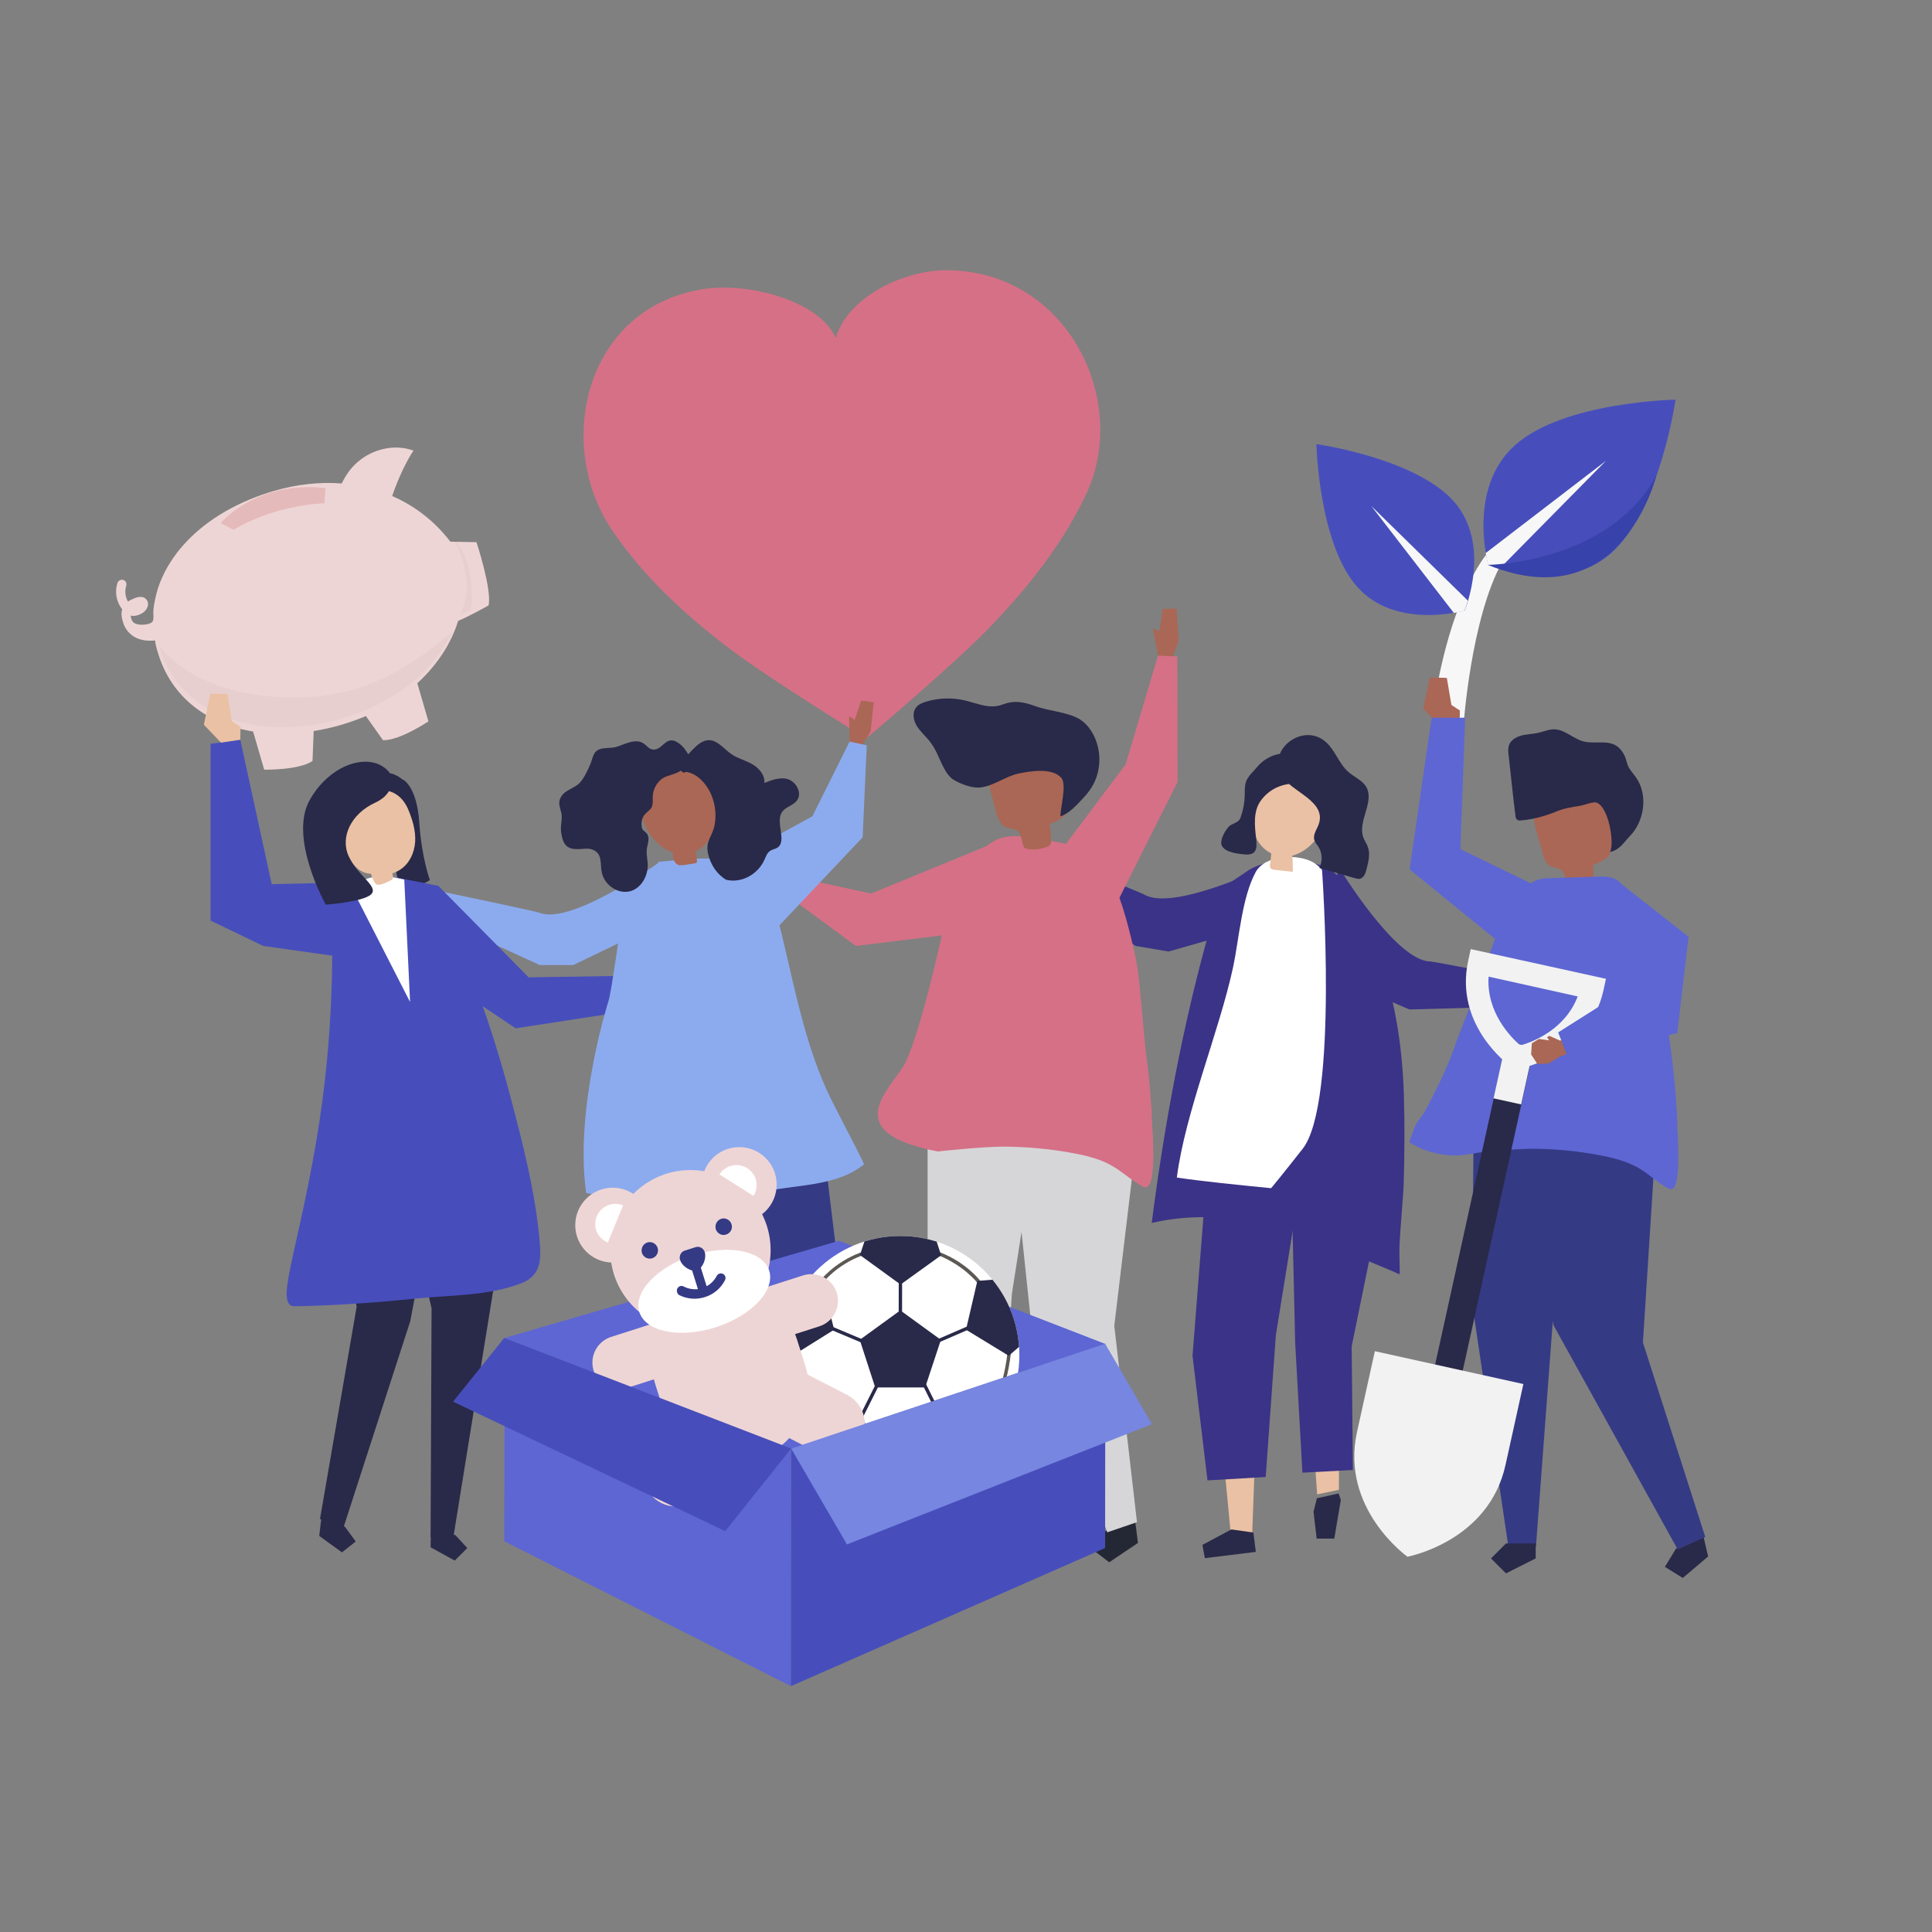 <?xml version="1.0" encoding="utf-8"?>
<!-- Generator: Adobe Illustrator 23.0.1, SVG Export Plug-In . SVG Version: 6.00 Build 0)  -->
<svg version="1.1" id="Layer_1" xmlns="http://www.w3.org/2000/svg" xmlns:xlink="http://www.w3.org/1999/xlink" x="0px" y="0px"
	 viewBox="0 0 800 800" style="enable-background:new 0 0 800 800;" xml:space="preserve">
<rect x="0" y="0" width="800" height="800" fill="#808080" stroke="none"/>
<style type="text/css">
	.st0{fill:#3B3387;}
	.st1{fill:#F7F7F7;}
	.st2{fill:#474EBB;}
	.st3{fill:#3742AA;}
	.st4{fill:#AA6755;}
	.st5{fill:#292949;}
	.st6{fill:#353A85;}
	.st7{fill:#5D66D3;}
	.st8{fill:#F2F2F2;}
	.st9{fill:#EED5D5;}
	.st10{fill:#E5BABA;}
	.st11{opacity:3.000000e-02;enable-background:new    ;}
	.st12{fill:#EAC1A4;}
	.st13{fill:#FFFFFF;}
	.st14{fill:#8CABEF;}
	.st15{fill:#D67086;}
	.st16{fill:#242835;}
	.st17{fill:#D6D6D8;}
	.st18{clip-path:url(#SVGID_3_);}
	.st19{fill:#5C5955;}
	.st20{clip-path:url(#SVGID_5_);}
	.st21{clip-path:url(#SVGID_7_);}
	.st22{clip-path:url(#SVGID_9_);}
	.st23{clip-path:url(#SVGID_11_);}
	.st24{clip-path:url(#SVGID_13_);}
	.st25{clip-path:url(#SVGID_15_);}
	.st26{clip-path:url(#SVGID_17_);}
	.st27{fill:#7786E0;}
</style>
<g id="Object">
	<g>
		<g>
			<path class="st0" d="M554.5,359.3c0,0,23.3,38.4,37.5,38.8c1.8,0,39.8,7.5,39.8,7.5l1.8,11l-50,1.4l-12.8-5.5l-23.9-27.1
				L554.5,359.3z"/>
		</g>
		<g>
			<path class="st1" d="M615.5,229.6c0,0-16,18.3-22.7,68.8l13.2,2.2c0,0,3-44.6,16.1-68L615.5,229.6z"/>
			<g>
				<path class="st2" d="M693.8,165.5c0,0-46.1,0.8-66.3,18.7c-20.3,17.9-11.2,49.8-11.2,49.8s30.5,12.9,50.8-4.9
					C687.3,211.1,693.8,165.5,693.8,165.5z"/>
				<path class="st1" d="M616.2,233.9c0,0,1.8,0.7,4.7,1.6l44.1-44.7L615.2,229C615.7,232.1,616.2,233.9,616.2,233.9z"/>
			</g>
			<g>
				<path class="st2" d="M545.1,183.9c0,0,0.9,41.1,16.9,59.1s44.5,9.8,44.5,9.8s11.4-27.3-4.6-45.3
					C585.8,189.6,545.1,183.9,545.1,183.9z"/>
				<path class="st1" d="M606.4,252.9c0,0,0.7-1.6,1.4-4.2l-40-39.2l34.2,44.3C604.7,253.4,606.4,252.9,606.4,252.9z"/>
			</g>
			<path class="st3" d="M616.2,233.9c0,0,50-0.6,69.7-37.1C685.9,196.8,671.5,256.6,616.2,233.9z"/>
		</g>
		<g>
			<g>
				<polygon class="st4" points="596.4,300.8 589.3,293.4 592.1,280.5 599.1,280.7 601,291.9 604.5,294.2 604.4,299.6 				"/>
			</g>
			<g>
				<g>
					<path class="st4" d="M649,367.2c3.6-0.2,7.1-0.3,10.7-0.5c0.2-2.8,0.1-5.7-0.1-8.5c0,0.3,5.7-2.7,6.2-3.3
						c1.4-2,1.6-5.2,2.2-7.6c1.3-5,2.5-10.5-0.2-14.9c-2.7-4.6-8.6-6.1-13.9-6.2c-6.7-0.2-14.1,1.8-17.5,7.5
						c-3.1,5.2,0.8,12.8,2,18.2c0.6,2.7,1.4,5.8,3.9,6.9c1.3,0.6,2.9,0.5,4.1,1.4C648.4,361.6,648,364.8,649,367.2z"/>
				</g>
				<g>
					<path class="st5" d="M625.9,323.8c-0.4-3.7-0.8-7.4-1.2-11c-0.2-1.4-0.3-2.8,0.1-4.1c0.7-2.2,2.9-3.5,5.1-4.1
						c2.2-0.6,4.5-0.6,6.8-1.1c2.4-0.5,4.7-1.6,7.1-1.5c4.6,0.2,8.2,4.5,12.8,5.2c6.3,1,12.2-1.9,16,5.5c0.7,1.4,0.9,2.9,1.5,4.4
						c0.8,1.8,2.3,3.3,3.4,4.9c5,7.2,3.4,18.1-2.6,24.2c-2.9,3-4.1,5.6-8.2,6.6c1.9-3.8-0.6-18.8-5.7-20.5c-1.4-0.4-5.4,1.2-6.9,1.4
						c-3.3,0.5-6.5,1-9.6,2.3c-4.6,1.9-9.6,3.3-14.6,3.7c-0.6,0.1-1.4,0.1-1.8-0.4c-0.5-0.4-0.6-1.1-0.6-1.7
						C626.9,333,626.4,328.4,625.9,323.8z"/>
				</g>
			</g>
			<g>
				<g>
					<g>
						<polygon class="st5" points="705.9,638.5 707.3,644.5 696.8,653.4 689.4,648.8 693.9,641.4 704.5,632.5 						"/>
					</g>
					<g>
						<polygon class="st6" points="681.3,453 685.7,471.2 680.3,555.9 706.1,636.4 694.7,641.6 643.3,548.8 637.2,519.1
							633.9,456.3 						"/>
					</g>
				</g>
				<g>
					<g>
						<polygon class="st6" points="610.3,460.3 609.5,539.1 624.6,640.5 636,640.5 643,546.8 658.4,453.2 						"/>
					</g>
					<g>
						<polygon class="st5" points="635.9,639.1 635.9,645.3 623.6,651.5 617.4,645.3 623.6,639.1 						"/>
					</g>
				</g>
				<g>
					<path class="st7" d="M694.9,475.2c0.2,7.2,0,16.9-2.8,17.2c-0.5,0.1-1-0.2-1.5-0.4c-4.8-2.6-8.2-6.3-12.9-8.8
						c-4.9-2.6-10.6-4-16.1-5c-8.3-1.5-16.7-2.4-25.1-2.5c-6.6-0.1-13.3,0.5-19.9,1c-5.5,0.5-10.6,2.1-16.2,1.7
						c-5.7-0.4-11.4-2.1-16.3-5.1c-0.2-0.1-0.4-0.2-0.4-0.4c-0.1-0.2,0-0.5,0.1-0.7c1.2-3.2,2-6.4,4.1-9c2.4-3,4-6.7,5.8-10.1
						c3.6-7,6.9-14.4,9.4-21.9c3.8-10.2,8.1-20.1,11.7-30.4c2.5-7.1,4.8-14.3,8.2-21c2.7-5.3,7.5-13,13.2-15.3
						c2-0.8,4.1-0.9,6.2-0.9c6.4-0.2,12.8-0.4,19.1-0.6c2.3-0.1,4.7-0.1,6.9,0.8c3.2,1.4,5,4.8,6.6,7.9c7.1,13.9,11.6,29,14.1,44.5
						c1.3,8.1,2.6,16.2,3.5,24.4c1.1,9.1,1.8,18.2,2,27.4C694.7,469,694.8,471.8,694.9,475.2z"/>
				</g>
			</g>
			<g>
				<polygon class="st7" points="620.2,389.7 583.7,360 592.8,297.2 606.7,297.2 604.7,351.6 637,367.3 				"/>
			</g>
		</g>
		<g>

				<rect x="519.2" y="515.9" transform="matrix(0.215 -0.977 0.977 0.215 -30.978 1004.895)" class="st5" width="181.5" height="11.7"/>
			<path class="st8" d="M569.3,559.5l-7.4,33.5c-7,31.8,20.9,51.6,20.9,51.6s33.6-6.2,40.6-38l7.4-33.5L569.3,559.5z"/>
			<g>
				<g>
					<path class="st8" d="M627.3,442.9l-1.6-1.2c-1-0.7-23.7-17.2-17.7-44.1l1-4.6l56,12.3l-1,4.6c-5.9,26.9-33.5,32.3-34.6,32.5
						L627.3,442.9z M616.4,404.4c-1,14.7,9.1,25,13.1,28.5c5.1-1.4,18.5-6.5,23.8-20.3L616.4,404.4z"/>
				</g>

					<rect x="614.8" y="439" transform="matrix(0.215 -0.977 0.977 0.215 57.359 961.074)" class="st8" width="24.1" height="11.7"/>
			</g>
		</g>
		<g>
			<g>
				<polygon class="st4" points="651.2,428.8 646,430.9 641.5,428.9 640.6,429.6 641.5,430.8 637.2,430.2 634.3,432 634,436.6
					636.6,440.6 641.2,440.4 645.9,437.5 653.1,434.9 				"/>
			</g>
			<g>
				<polygon class="st7" points="645.2,427.5 674.4,409 668.5,363.8 699.2,387.9 694.5,427.8 649.2,437.7 				"/>
			</g>
		</g>
		<g>
			<path class="st9" d="M50.6,252.3c-0.9-1.1-1.6-2.5-2-3.8c-0.7-2.2-0.7-4.7,0-7c0.3-1,1.3-1.6,2.3-1.4c1,0.2,1.7,1.3,1.4,2.3
				c-0.7,2.3-0.5,4.6,0.7,6.7c0.4-0.3,0.9-0.6,1.4-0.8c1.8-0.9,4.4-1.9,6-0.3c1.8,1.8,0.7,4.4-1.2,5.7c-1.5,1-3.4,1.6-5.1,1.2
				c0.3,2.3,1.1,3.4,3.4,3.7c1.4,0.2,4.8,0.1,5.7-1.3c0.6-0.9,0.2-3.4,0.3-4.5c0.3-3.1,1-6.2,1.9-9.2c2-6.1,5.3-11.7,9.4-16.6
				c9.3-11.1,22.5-18.6,36.3-23c0.8-0.2,1.5-0.5,2.3-0.7c9.5-2.8,19-3.8,28.1-3.1c1.6-3.3,3.7-6.4,6.5-8.8
				c6.2-5.5,15.5-7.7,23.2-4.8c-4.8,7.2-8.3,17.2-8.8,18.8c9.2,4,17.3,10.2,23.7,18.4c0.1,0.2,0.3,0.3,0.4,0.5l10.8,0.2
				c0,0,6.5,19.7,5,26.2c0,0-7.8,4.4-12.6,6.4c-2.7,8.8-8,17.2-15.4,24.4c-0.5,0.5-1,0.9-1.5,1.4l4.6,15.8c0,0-11.9,8-18.8,7.8
				l-7.1-10c-3.1,1.3-6.4,2.5-9.7,3.5c-4,1.2-8,2.1-11.9,2.7l-0.5,12.4c-5.7,3.9-20,3.6-20,3.6l-4.6-15.8
				c-18.9-3.1-34-14.1-39.5-32.9c-0.5-1.6-0.9-3.2-1.1-4.8c-3,0.3-6,0-8.6-1.5c-2-1.2-3.4-2.9-4.3-5
				C50.6,256.7,49.9,254.4,50.6,252.3z"/>
			<path class="st10" d="M134.8,202.1l-0.5,6.3c0,0-19.7,0.3-37.6,11l-5.3-2.8C91.4,216.6,105.9,198.9,134.8,202.1z"/>
			<path class="st11" d="M67.4,269.2c10.5,11.4,25.7,17,41,18.8c11.3,1.4,23.3,1.1,34.6-1.6c16.4-3.9,30.3-13.1,42.9-23.6
				c0.6-0.5,1.1-0.9,1.6-1.4c-3,6.2-7.3,12.1-12.7,17.4c-8.4,8.1-19.5,14.7-32.5,18.5c-34.4,10.1-67.5,0.2-76.5-29.8
				C66.4,268,66.9,268.6,67.4,269.2z"/>
			<path class="st11" d="M187.4,222.3c0,0,11,18.6,2.9,32.4l4.8-2.2C195.1,252.5,197.5,233,187.4,222.3z"/>
		</g>
		<g>
			<path class="st0" d="M526.3,358c0,0-40.4,19.7-52.5,12.4c-1.5-0.9-37.5-15.2-37.5-15.2l-7.4,8.3l41.3,28.2l13.7,2.3l34.7-9.9
				L526.3,358z"/>
		</g>
		<g>
			<g>
				<g>
					<path class="st0" d="M548,358.7c0.2,0.1,0.3,0.1,0.5,0.2c8.2,3.2,14.6,17.4,18.3,25.8c9.5,21.6,13.7,44.2,14.5,68.1
						c0.4,12.9,0.3,25.8-0.1,38.7c-0.1,3.6-3.1,35.4-1.6,36.2c-16.2-7.8-32.7-15.1-49.9-19.5c-17.2-4.4-35.4-5.9-52.8-1.8
						c5.2-40.5,12.8-81.7,23.8-120.8c1.3-4.7,2.2-9.7,4.1-14.1c2.2-5.1,5.6-6.6,9.9-9.6c1.5-1,2.9-2.1,4.6-2.8
						C527.9,355.2,539.4,355.5,548,358.7z"/>
				</g>
				<g>
					<g>
						<g>
							<polygon class="st12" points="573.1,486 554.7,561.4 554.4,616.9 545.4,618.8 541.8,567.2 532.8,472.7 							"/>
						</g>
					</g>
					<g>
						<polygon class="st5" points="545.3,620.4 543.9,626 545.2,637.1 552.5,637.1 555.2,621.1 554.3,618.4 						"/>
					</g>
				</g>
				<g>
					<g>
						<polygon class="st12" points="502.3,477.8 500.8,542.9 509.6,634.8 518.5,635.4 521.6,551.2 539.5,474.7 						"/>
					</g>
					<g>
						<polygon class="st5" points="509.9,633.3 497.9,639.7 498.9,645.2 520,642.6 519,634.6 						"/>
					</g>
				</g>
				<g>
					<polygon class="st0" points="499.7,486.2 493.8,561.4 500,613 524.1,611.6 528.3,552.9 538.6,489 537,479 502.2,479.6 					"/>
				</g>
				<g>
					<polygon class="st0" points="536.3,555.9 539.3,609.8 560.2,608.7 559.7,557.5 572.8,493.3 569.7,475.3 534.5,477.6 					"/>
				</g>
				<g>
					<path class="st13" d="M487.3,487.6c21.6,3.2,57.4,5.7,79,8.9c1.1-39-2.8-84-12.3-121.7c-1.7-6.8-4.3-14.2-10.2-17.7
						c-6.4-3.7-20-3.2-23.9,4.1c-5.7,10.6-6.8,27.5-9.3,39.3C504.8,427.3,490.8,460.5,487.3,487.6z"/>
				</g>
				<g>
					<g>
						<path class="st12" d="M520.8,326.9c5.7-15.2,24.8-9.1,28.3,4.6c2.3,9-5,20.6-14,22.8c0.2,2.2,0.3,4.5,0.2,6.7
							c-2.4-0.3-4.9-0.5-7.3-0.8c-0.8-0.1-1.6-0.2-2-0.9c-0.2-0.4-0.2-0.9-0.1-1.3c0.2-1.5,0.4-3.1,0.5-4.6
							c-0.2-0.1-0.4-0.2-0.5-0.3c-4.3-2.3-6.9-7.1-7.5-11.9C517.9,336.3,519.1,331.4,520.8,326.9z"/>
					</g>
					<g>
						<g>
							<g>
								<path class="st5" d="M522.1,331.5c-3.2,4.3-2.6,10.3-2,15.4c0.5,4.5,0.3,7.3-4.7,6.9c-2.8-0.3-7.8-0.7-9.4-3.5
									c-1.2-2.1,1.3-6.4,2.8-8c1.1-1.2,3.1-1.4,4.2-2.6c0.5-0.5,0.7-1.2,0.9-1.8c0.9-2.6,1.4-5.4,1.5-8.1c0.1-1.9-0.1-3.8,0.4-5.6
									c0.6-2.6,3.5-5,5.2-7.1c3.2-3.8,11.4-7.7,15.5-2.5c0.9,1.2,1.2,2.7,1.3,4.2c0.1,0.9,0.1,1.8-0.1,2.7c-1.1,3.4-4.4,2.9-7,3.8
									C527.1,326.4,524.1,328.7,522.1,331.5z"/>
							</g>
							<g>
								<path class="st5" d="M546.3,340.5c-0.6,2.5-2.7,4.7-2.1,7.2c0.3,1.1,1.1,2,1.7,2.9c1.7,2.6,1.8,6.1,0.4,8.8
									c4.9,1.4,9.7,2.8,14.6,4.2c0.7,0.2,1.5,0.4,2.2,0.3c1.6-0.4,2.3-2.2,2.7-3.8c0.8-3.1,1.7-6.4,0.6-9.4
									c-0.5-1.4-1.4-2.6-1.9-4c-2.4-6.7,4.8-14.7,1.2-20.9c-1.6-2.7-4.9-4-7.3-6.1c-4.2-3.6-5.7-9.8-10.2-13.1
									c-8.4-6.4-21.4,2.1-18.6,12.4C531.9,327.2,548.8,330.6,546.3,340.5z"/>
							</g>
						</g>
					</g>
				</g>
				<g>
					<path class="st0" d="M547.4,359.8c0,0,7,96.8-8,115.9S518,502,518,502l61.6,25.6C579.7,527.6,578.1,386.5,547.4,359.8z"/>
				</g>
			</g>
		</g>
		<g>
			<path class="st14" d="M273.2,356.9c0,0-36.5,26.3-49.7,21.1c-1.7-0.7-39.6-8.6-39.6-8.6l-5.9,9.4l45.5,20.8h13.9l32.5-15.7
				L273.2,356.9z"/>
		</g>
		<g>
			<g>
				<g>
					<path class="st5" d="M167,322.9c0,0,5.6,2.8,6.6,17.6c1,14.8,4.4,23.9,4.4,23.9s-4.4,3.3-8.5,1.9s-5.5-1.6-5.5-7.7
						s-3.5-34.4-3.5-34.4L167,322.9z"/>
				</g>
			</g>
			<g>
				<g>
					<path class="st5" d="M156.3,330.4c5.8,0.3,11.2,4.3,13,9.8c2.3-3.4,2.9-8,1.4-11.9s-4.9-7-8.9-8.1c-3,2.5-4.9,6.3-5.1,10.2
						H156.3z"/>
				</g>
			</g>
			<g>
				<polygon class="st2" points="149.4,365.3 112.5,366.1 99.5,306.3 87.2,308 87.2,381.2 109,391.7 148.8,397.3 				"/>
			</g>
			<g>
				<g>
					<g>
						<g>
							<polygon class="st5" points="132.8,630.8 132.2,636 141.6,642.8 147.3,638.3 142.9,632.3 133.5,625.5 							"/>
						</g>
					</g>
					<g>
						<g>
							<polygon class="st5" points="136.6,469.8 134.6,485.8 147.7,541 132.5,629 142.2,632.6 169.9,547 174.6,522 175.6,468.9
															"/>
						</g>
					</g>
				</g>
				<g>
					<g>
						<g>
							<polygon class="st5" points="211.5,489.3 187.7,636.7 178.3,636.5 178.7,541.7 163.1,474.8 							"/>
						</g>
					</g>
					<g>
						<g>
							<polygon class="st5" points="178.4,635.4 178.3,640.7 188.3,646.2 193.5,641 188.5,635.6 							"/>
						</g>
					</g>
				</g>
				<g>
					<g>
						<g>
							<path class="st2" d="M130.9,472.9c8.1-47.4,6.3-82.1,6.9-91.6S145,367,145,367c2.9-0.6,5.4-2.4,8.3-3.1
								c19.6-4.6,30,10.9,36.9,27.6c8.6,20.5,15.7,41.7,21.3,63.2c5,18.9,9.9,38,11.8,57.5c0.8,8.1,1.4,15.7-7.3,19.1
								c-13.8,5.4-29.2,4.9-43.7,6.4c-16.7,1.7-33.4,2.9-50.1,3.2C113.5,541.1,122.8,520.3,130.9,472.9z"/>
						</g>
					</g>
				</g>
			</g>
			<g>
				<polygon class="st12" points="91.5,307.5 84.4,300.1 87.1,287.2 94.2,287.4 96,298.6 99.6,300.9 99.5,306.3 				"/>
			</g>
			<g>
				<polygon class="st2" points="162.8,363.1 181.5,366.8 218.9,404.7 263.5,404 265.7,417.8 213.5,425.8 171.2,397.4 				"/>
			</g>
			<g>
				<polygon class="st13" points="167.4,364.2 169.8,414.9 144.9,366.2 152.5,363.7 157.9,362.2 				"/>
			</g>
			<g>
				<polygon class="st12" points="263.9,407.4 272.2,402.5 282.7,405.4 282.5,411 264.9,413.9 				"/>
			</g>
			<g>
				<g>
					<path class="st12" d="M169,335.1c-6.1-14.2-24.1-7.5-26.6,5.7c-1.5,7.5,2.2,20.7,11.2,21c0.4,1.3,1.2,3.7,2.3,4.4
						c1.3,0.7,4.5-1,5.8-1.6c0.4-0.2,0.7-0.4,0.9-0.7c0.3-0.4,0.1-1.3-0.1-2.3c1-0.3,1.9-0.7,2.9-1.3c4-2.4,6.2-7.1,6.5-11.7
						C172.2,344,170.8,339.4,169,335.1z"/>
				</g>
			</g>
			<g>
				<g>
					<path class="st5" d="M161.5,320.2c0,0,3.6,7.6-6.2,12.2c-9.8,4.5-14.6,14.1-10.9,22.2c3.7,8.1,12.7,12.6,9.2,15.8
						c-3.5,3.1-18.7,4.2-18.7,4.2s-15.7-27.9-6.5-43.6C137.4,315.3,154.7,311,161.5,320.2z"/>
				</g>
			</g>
		</g>
		<g>
			<g>
				<path class="st15" d="M392.2,111.9c-18.8-0.1-41.6,11.7-46.1,28.1c-6.8-15.6-36.3-23.2-54.9-20.3c-49.1,7.8-61.7,64.1-37.9,99.6
					c12.8,19.1,30.3,35.3,49.2,49.6c15.8,12,56.1,36.9,56.2,36.8c0.1,0.1,36.2-30.6,50-44.8c16.5-17,31.4-35.6,41.1-56.4
					C468,165.8,441.9,112.2,392.2,111.9z"/>
			</g>
		</g>
		<g>
			<g>
				<polygon class="st16" points="470.4,632.5 471.2,638.9 459.3,646.9 452.1,641.4 457.6,634.1 469.5,626.1 				"/>
				<g>
					<polygon class="st17" points="470.8,630.3 461.4,549 472.3,457.9 469.8,438.6 420.3,436.8 418.6,468.3 427.1,549.2
						458.5,634.5 					"/>
				</g>
				<g>
					<polygon class="st17" points="384.1,446 384.1,528.1 400.8,633.7 412.7,633.5 419,535.8 434.2,438 					"/>
					<polygon class="st16" points="412.7,638.6 399.9,645.1 393.4,638.8 399.7,632.3 412.6,632.1 					"/>
				</g>
				<g>
					<path class="st15" d="M477.5,473.7c-0.1-3.6-0.3-6.5-0.4-7.6c-0.3-9.5-1.1-19.1-2.4-28.5c-1.1-8.5-2.5-29.6-3.9-38
						c-1.2-7-5.4-24.3-8.5-30.8c-7.5-16.1-5.2-17.5-38.2-22.3c-14.5-2.1-17.9,7-29.7,17.3c-1.2,1-1.1,7.1-1.4,8.7
						c-0.5,2.8-1,5.7-1.6,8.5c-0.5,2.2-1,4.4-1.5,6.6l0,0c0,0-9.8,45.2-16.4,54.8c-6.5,9.6-20.1,23,2.6,31.2c4,1.3,8.1,2.5,12.3,3.2
						c0,0,18.5-2.1,28.1-2c8.8,0.1,17.6,0.9,26.2,2.4c5.8,1,11.7,2.3,16.8,5c4.9,2.6,8.5,6.3,13.5,9c0.5,0.3,1,0.5,1.5,0.4
						C477.6,491.3,477.7,481.2,477.5,473.7z"/>
				</g>
				<g>
					<path class="st4" d="M424.1,351.1c1.7,0.8,5.6,1.1,9.7-0.5c0.8-0.3,1.4-1.1,1.4-2c0-2.5-0.2-5-0.6-7.4c3.1-1.1,6.6-2.7,7.2-5.9
						c0.2-1,0-2-0.2-3.1c-0.7-4.2-1.5-8.4-2.2-12.5c-0.3-1.4-0.5-2.9-1.3-4.2c-1.4-2.2-4.1-3.1-6.6-3.6c-6.5-1.1-13.5,0.3-18.5,4.6
						c-1.3,1.1-2.5,2.5-3.1,4.1c-0.9,2.5-0.2,5.3,0.5,7.9c0.6,2.4,1.3,4.8,1.9,7.2c0.7,2.8,1.8,5.9,4.5,7c1.4,0.6,3.1,0.4,4.4,1.2
						C423.2,345.3,422.9,348.7,424.1,351.1z"/>
					<path class="st5" d="M386.7,309.5c-0.6-1-1.3-2-2.1-3c-1.7-2-3.7-3.8-5.1-6.1c-1.3-2.3-1.8-5.3-0.2-7.4c1-1.4,2.7-2,4.3-2.5
						c5.4-1.6,11.2-1.7,16.6-0.3c5.2,1.3,9.8,3.5,15,1.5c4.9-1.8,8.4-1.1,13.5,0.7c5.5,2,13,2.4,18,5.2c2.1,1.2,3.8,3,5.1,5
						c4.5,7,4.6,16.5,0.1,23.6c-1,1.6-2.2,3-3.5,4.4c-2.6,2.8-5.7,6.3-9.3,7.4c-0.1-3.2,2.8-13.3,0.3-16c-3.9-4.2-12.8-2.7-17.6-1.7
						c-5.3,1.1-10,4.9-15.3,5.7c-3.8,0.6-8.6-1.3-11.8-3.2C390.9,320.3,389,313.3,386.7,309.5z"/>
				</g>
			</g>
			<g>
				<polygon class="st4" points="318.3,366.8 308,360.2 310.6,355.7 318.6,358.7 318.9,356 327,362.7 324.9,367.7 				"/>
				<polygon class="st15" points="414,348.1 360.7,370 327,362.7 323.7,369.1 354.4,391.7 396.8,386.5 				"/>
			</g>
			<g>
				<polygon class="st4" points="488.1,265.3 487.2,252 481.5,252.1 480.1,261.4 477.4,260.2 479.5,271.5 485.5,272.2 				"/>
				<polygon class="st15" points="436.9,355.4 466.1,316.5 479.5,271.5 487.5,271.8 487.6,323.8 460,378.8 				"/>
			</g>
		</g>
		<g>
			<g>
				<g>
					<polygon class="st8" points="265.9,638.3 265.7,643.8 276.6,650 282.4,644.7 277.1,638.8 266.2,632.7 					"/>
					<polygon class="st6" points="256.8,468.9 255.9,485.8 274.9,560.4 265.4,636.4 276.4,639.2 306.7,547.8 307.2,520.3
						299.5,463.9 					"/>
				</g>
				<g>
					<polygon class="st6" points="340.1,467.1 348.7,537.9 345.3,630.8 335,632 319.3,548.3 296,465.4 					"/>
					<polygon class="st8" points="335.6,636.3 347.3,640.6 352.2,634.5 346.1,629.5 335,630.7 					"/>
				</g>
			</g>
			<g>
				<g>
					<path class="st14" d="M344.2,455.3c-10.6-21.5-14.9-45.2-20.5-68.4c-1.7-6.9-3.4-13.9-7.2-19.8c-4.4-6.8-10.5-9.8-17.2-11
						c-8.5-1.5-18.1,0.1-26.7,0.8c-5.1,16.2-8.5,7-14.6,22.8c-1.3,3.3-4.8,31.7-6.1,35l0,0c0,0-13.9,43.7-9.3,78.3
						c0,0.3,0.1,0.7,0.1,1c0.9,0.2,1.8,0.3,2.6,0.5c12,2.4,24.3,3.7,36.6,3.5c10.9-0.2,21.8-1.5,32.4-4.1
						c14.5-3.6,31.7-2.2,43.5-11.8C354.5,475,347.7,462.4,344.2,455.3z"/>
				</g>
				<g>
					<polygon class="st4" points="360.5,302.9 361.8,290.8 356.6,290.1 353.9,298.1 351.6,296.6 351.8,307.1 357,308.6 					"/>
					<polygon class="st14" points="302.3,356.7 336.4,338 351.8,307.1 358.9,308.6 357.2,346.7 317.7,388.5 					"/>
				</g>
				<g>
					<path class="st4" d="M265.9,329c4.3-13.7,24.2-18.7,29-2.9c1.5,4.7,2.4,9.8,1.5,14.7c-0.9,4.9-3.8,9.6-8.3,11.7H288
						c0.2,1.3,0.4,2.5,0.6,3.8c0,0.3,0.1,0.6-0.1,0.8c-0.2,0.3-0.5,0.3-0.8,0.4c-1.5,0.2-3,0.5-4.5,0.7c-0.7,0.1-1.5,0.2-2.2,0
						c-1.6-0.5-2.3-2.4-2.4-4c0-0.4,0-0.8,0-1.2C269.6,350,263.1,338,265.9,329z"/>
					<g>
						<path class="st5" d="M293.3,306.5c3.7-0.2,6.4,3.6,9.6,5.8c2.6,1.8,5.8,2.5,8.5,4.1c2.8,1.5,5.4,4.5,5.1,7.8
							c3.1-1.2,6.4-2.5,9.6-1.6s5.9,5.1,4.3,8.2c-1.4,2.8-5.3,3.1-6.8,5.8c-2.4,4.3,2.3,11.8-1.7,14.4c-0.9,0.6-2.2,0.7-3.1,1.4
							c-1.2,0.8-1.7,2.4-2.3,3.7c-2.8,6.1-9.6,9.7-15.8,8.2c-3.8-2.2-6.5-6.3-7.5-10.8c-1.2-5.4,1.8-7,2.7-11.9
							c1-5.3-0.1-11.2-3.1-15.7c-1.9-2.9-4.9-5.6-8.2-6.2c-1.3-0.3-1,0.9-2.4-0.3c-0.6-0.5-1.3-2.3-1.5-3.1
							C284.7,313.8,288.4,306.7,293.3,306.5z"/>
						<path class="st5" d="M254.2,309.5c-1.9,0.3-4,0.1-5.8,0.7c-2.8,0.9-2.9,3.7-3.9,6.1c-1.1,2.6-2.7,6.1-4.6,8
							c-1.4,1.4-3.3,2.1-4.9,3.1c-1.7,1-3.2,2.6-3.4,4.7c-0.2,2,1,3.9,1,5.9c0,3-0.7,4.4-0.1,7.5c0.3,1.6,0.7,3.3,1.8,4.5
							c1.4,1.5,3.6,1.7,5.5,1.6s4-0.5,5.8,0.3c4,1.8,2.8,5.8,3.6,9.4c1.2,5.5,7,9.1,11.9,7.7c4.1-1.2,6.9-5.6,7.1-10.2
							c0.1-2.3-0.6-4.5-0.4-6.8c0.1-2.2,1.7-5.1-0.2-7.1c-0.4-0.5-1.1-0.8-1.4-1.3c-0.3-0.4-0.5-1-0.5-1.5c-0.3-1.9,0.3-3.8,1.5-5.1
							c0.9-0.9,2-1.6,2.6-2.7c0.7-1.3,0.4-3,0.5-4.5c0.1-3.7,2.5-7.2,5.7-8.3c2.1-0.8,4-1.1,5.9-2.4c0.3-0.2,4.7-3.4,4.7-2.6
							c-0.1-1.4-0.7-2.6-1.4-3.8c-1.1-1.9-2.4-3.8-4.2-5c-5.6-4-6.7,4-11.4,2.5c-1.1-0.4-1.9-1.5-2.9-2.2c-1.8-1.4-4.3-1.2-6.4-0.5
							C258.3,308,256.4,309.1,254.2,309.5z"/>
					</g>
				</g>
			</g>
		</g>
		<g>
			<g>
				<g>
					<polygon class="st7" points="209,554 327.6,599.9 457.7,556.5 347.4,513.8 					"/>
				</g>
			</g>
			<g>
				<g>
					<g>
						<ellipse id="SVGID_1_" class="st13" cx="372.8" cy="561.1" rx="49.3" ry="49.3"/>
					</g>
					<g>
						<g>
							<g>
								<defs>
									<circle id="SVGID_2_" cx="372.8" cy="561.1" r="49.3"/>
								</defs>
								<clipPath id="SVGID_3_">
									<use xlink:href="#SVGID_2_"  style="overflow:visible;"/>
								</clipPath>
								<g class="st18">
									<g>
										<path class="st19" d="M404.9,531.4l1.1-0.9c-0.2-0.3-5.8-7.7-16.9-12l-0.5,1.3C399.3,524.1,404.8,531.3,404.9,531.4z"/>
									</g>
									<g>
										<path class="st19" d="M340.6,531.3c0.1-0.1,5.6-7.4,16.3-11.4l-0.5-1.3c-11.1,4.2-16.7,11.6-17,11.9L340.6,531.3z"/>
									</g>
									<g>
										<path class="st19" d="M408.9,587.4c3.4-3.6,6-9.3,7.9-17c1.4-5.7,1.8-10.4,1.8-10.5l-1.4-0.1c0,0.2-1.7,18.5-9.3,26.6
											L408.9,587.4z"/>
									</g>
									<g>
										<path class="st19" d="M336.5,587.3l1-1c-7.6-8.2-9.2-26.4-9.2-26.6l-1.4,0.1c0,0.1,0.4,4.8,1.8,10.5
											C330.5,578,333.1,583.7,336.5,587.3z"/>
									</g>
									<g>
										<path class="st19" d="M371.8,606.4c6.4,0,11.5-1.2,11.8-1.3l-0.3-1.4c-0.1,0-11.6,2.8-21.7,0l-0.4,1.4
											C364.8,606.1,368.5,606.4,371.8,606.4z"/>
									</g>
								</g>
							</g>
						</g>
					</g>
					<g>
						<g>
							<g>
								<defs>
									<circle id="SVGID_4_" cx="372.8" cy="561.1" r="49.3"/>
								</defs>
								<clipPath id="SVGID_5_">
									<use xlink:href="#SVGID_4_"  style="overflow:visible;"/>
								</clipPath>
								<g class="st20">
									<polygon class="st5" points="372.8,542.6 389.6,554.8 383.1,574.5 362.4,574.5 356,554.8 									"/>
								</g>
							</g>
						</g>
					</g>
					<g>
						<g>
							<g>
								<defs>
									<circle id="SVGID_6_" cx="372.8" cy="561.1" r="49.3"/>
								</defs>
								<clipPath id="SVGID_7_">
									<use xlink:href="#SVGID_6_"  style="overflow:visible;"/>
								</clipPath>
								<g class="st21">
									<polygon class="st5" points="372.9,531.9 356.1,519.7 362.5,500 383.3,500 389.7,519.8 									"/>
								</g>
							</g>
						</g>
					</g>
					<g>
						<g>
							<g>
								<defs>
									<circle id="SVGID_8_" cx="372.8" cy="561.1" r="49.3"/>
								</defs>
								<clipPath id="SVGID_9_">
									<use xlink:href="#SVGID_8_"  style="overflow:visible;"/>
								</clipPath>
								<g class="st22">
									<g>
										<polygon class="st5" points="388.5,585.2 409.2,585.5 415.3,605.3 398.4,617.3 381.8,604.8 										"/>
									</g>
									<g>

											<rect x="384.9" y="568.5" transform="matrix(0.895 -0.446 0.446 0.895 -217.872 232.544)" class="st5" width="1.4" height="22.2"/>
									</g>
								</g>
							</g>
						</g>
					</g>
					<g>
						<g>
							<g>
								<defs>
									<circle id="SVGID_10_" cx="372.8" cy="561.1" r="49.3"/>
								</defs>
								<clipPath id="SVGID_11_">
									<use xlink:href="#SVGID_10_"  style="overflow:visible;"/>
								</clipPath>
								<g class="st23">
									<g>
										<polygon class="st5" points="400,550.6 404.7,530.4 425.4,528.7 433.4,547.8 417.7,561.4 										"/>
									</g>
									<g>

											<rect x="384.3" y="551.8" transform="matrix(0.917 -0.398 0.398 0.917 -187.229 203.013)" class="st5" width="22.2" height="1.4"/>
									</g>
								</g>
							</g>
						</g>
					</g>
					<g>
						<g>
							<g>
								<defs>
									<circle id="SVGID_12_" cx="372.8" cy="561.1" r="49.3"/>
								</defs>
								<clipPath id="SVGID_13_">
									<use xlink:href="#SVGID_12_"  style="overflow:visible;"/>
								</clipPath>
								<g class="st24">
									<g>
										<polygon class="st5" points="356.9,585.4 336.2,585.6 330,605.4 346.9,617.4 363.5,605.1 										"/>
									</g>
									<g>

											<rect x="348.7" y="579.1" transform="matrix(0.449 -0.894 0.894 0.449 -319.784 641.067)" class="st5" width="22.2" height="1.4"/>
									</g>
								</g>
							</g>
						</g>
					</g>
					<g>
						<g>
							<g>
								<defs>
									<circle id="SVGID_14_" cx="372.8" cy="561.1" r="49.3"/>
								</defs>
								<clipPath id="SVGID_15_">
									<use xlink:href="#SVGID_14_"  style="overflow:visible;"/>
								</clipPath>
								<g class="st25">
									<g>
										<polygon class="st5" points="345.4,550.6 340.4,530.5 319.7,529 311.9,548.2 327.8,561.6 										"/>
									</g>
									<g>

											<rect x="349.3" y="541.4" transform="matrix(0.388 -0.922 0.922 0.388 -294.966 660.794)" class="st5" width="1.4" height="22.2"/>
									</g>
								</g>
							</g>
						</g>
					</g>
					<g>
						<g>
							<g>
								<defs>
									<circle id="SVGID_16_" cx="372.8" cy="561.1" r="49.3"/>
								</defs>
								<clipPath id="SVGID_17_">
									<use xlink:href="#SVGID_16_"  style="overflow:visible;"/>
								</clipPath>
								<g class="st26">

										<rect x="361.2" y="532.5" transform="matrix(1.866203e-03 -1 1 1.866203e-03 -161.05 905.071)" class="st5" width="23.4" height="1.4"/>
								</g>
							</g>
						</g>
					</g>
				</g>
			</g>
			<polygon class="st7" points="327.5,698.2 208.8,638.2 209,554 327.6,599.8 			"/>
			<polygon class="st2" points="327.5,698.2 457.6,641 457.7,556.4 327.6,599.8 			"/>
			<g id="XMLID_1750_">
				<path id="XMLID_1768_" class="st9" d="M317.3,533c-5.8,1.9-9,8.1-7.2,13.9l0,0c1.9,5.8,8.1,9,13.9,7.2l15.3-4.9
					c5.8-1.9,9-8.1,7.2-13.9l0,0c-1.9-5.8-8.1-9-13.9-7.2L317.3,533z"/>
				<path id="XMLID_1767_" class="st9" d="M333.5,568.7c-6.6-3.4-14.7-0.8-18.1,5.8l0,0c-3.4,6.6-0.8,14.7,5.8,18.1l17.3,8.9
					c6.6,3.4,14.7,0.8,18.1-5.8l0,0c3.4-6.6,0.8-14.7-5.8-18.1L333.5,568.7z"/>
				<path id="XMLID_1766_" class="st9" d="M276.8,586.9c3.4-6.6,11.5-9.2,18.1-5.8l0,0c6.6,3.4,9.2,11.5,5.8,18.1l-8.9,17.3
					c-3.4,6.6-11.5,9.2-18.1,5.8l0,0c-6.6-3.4-9.2-11.5-5.8-18.1L276.8,586.9z"/>
				<path id="XMLID_1765_" class="st9" d="M253,553.6c-5.8,1.9-9,8.1-7.2,13.9l0,0c1.9,5.8,8.1,9,13.9,7.2l15.3-4.9
					c5.8-1.9,9-8.1,7.2-13.9l0,0c-1.9-5.8-8.1-9-13.9-7.2L253,553.6z"/>
				<path id="XMLID_1764_" class="st9" d="M274.8,584.1c5.2,16.2,22.5,25.1,38.7,19.9l0,0c16.2-5.2,25.1-22.5,19.9-38.7l-3.4-10.7
					c-5.2-16.2-22.5-25.1-38.7-19.9l0,0c-16.2,5.2-25.1,22.5-19.9,38.7L274.8,584.1z"/>
				<g id="XMLID_1751_">
					<ellipse id="XMLID_1763_" class="st9" cx="285.9" cy="517.7" rx="33.2" ry="33.2"/>

						<ellipse id="XMLID_1762_" transform="matrix(0.953 -0.305 0.305 0.953 -149.013 114.175)" class="st13" cx="291.3" cy="534.5" rx="28.2" ry="15.6"/>
					<g id="XMLID_1759_">
						<ellipse id="XMLID_1761_" class="st9" cx="306.1" cy="490.5" rx="15.5" ry="15.5"/>
						<circle id="XMLID_1760_" class="st9" cx="253.7" cy="507.3" r="15.5"/>
					</g>
					<g id="XMLID_1756_">
						<path id="XMLID_1758_" class="st6" d="M296.4,509c0.6,1.8,2.5,2.8,4.3,2.2s2.8-2.5,2.2-4.3c-0.6-1.8-2.5-2.8-4.3-2.2
							C296.8,505.3,295.9,507.2,296.4,509z"/>
						<path id="XMLID_1757_" class="st6" d="M265.8,518.8c0.6,1.8,2.5,2.8,4.3,2.2s2.8-2.5,2.2-4.3s-2.5-2.8-4.3-2.2
							S265.3,517,265.8,518.8z"/>
					</g>
					<path id="XMLID_1755_" class="st6" d="M280.5,533.5c0.5-0.9,1.6-1.3,2.6-0.8c1.9,1,4,1.3,5.9,1.1l-2.4-7.7
						c-4.3-1.4-5-4.4-5-4.4c-0.5-1.5,0.3-3.3,1.8-3.8l4.7-1.5c1.5-0.5,3.2,0.5,3.7,2l0,0c0.1,0.3,1,3.1-1.6,6.5l2.4,7.7
						c1.8-1,3.2-2.4,4.2-4.3c0.5-0.9,1.6-1.3,2.6-0.8c0.9,0.5,1.3,1.6,0.8,2.6c-1.8,3.5-4.8,5.9-8.3,7c-3.4,1.1-7.3,0.9-10.8-0.9
						C280.4,535.6,280,534.5,280.5,533.5z"/>
					<g id="XMLID_1752_">
						<path id="XMLID_1754_" class="st13" d="M309.4,483.7c3.9,2.5,5.1,7.6,2.6,11.5l-14.1-8.9C300.4,482.4,305.5,481.3,309.4,483.7
							z"/>
						<path id="XMLID_1753_" class="st13" d="M247.1,503.7c1.7-4.3,6.6-6.3,10.9-4.6l-6.3,15.4C247.4,512.8,245.3,507.9,247.1,503.7
							z"/>
					</g>
				</g>
			</g>
			<polygon class="st27" points="327.6,599.8 350.7,639.5 477,589.7 457.6,556.4 			"/>
			<polygon class="st2" points="187.6,580.4 300.3,634 327.6,599.8 208.8,554 			"/>
		</g>
	</g>
</g>
</svg>
